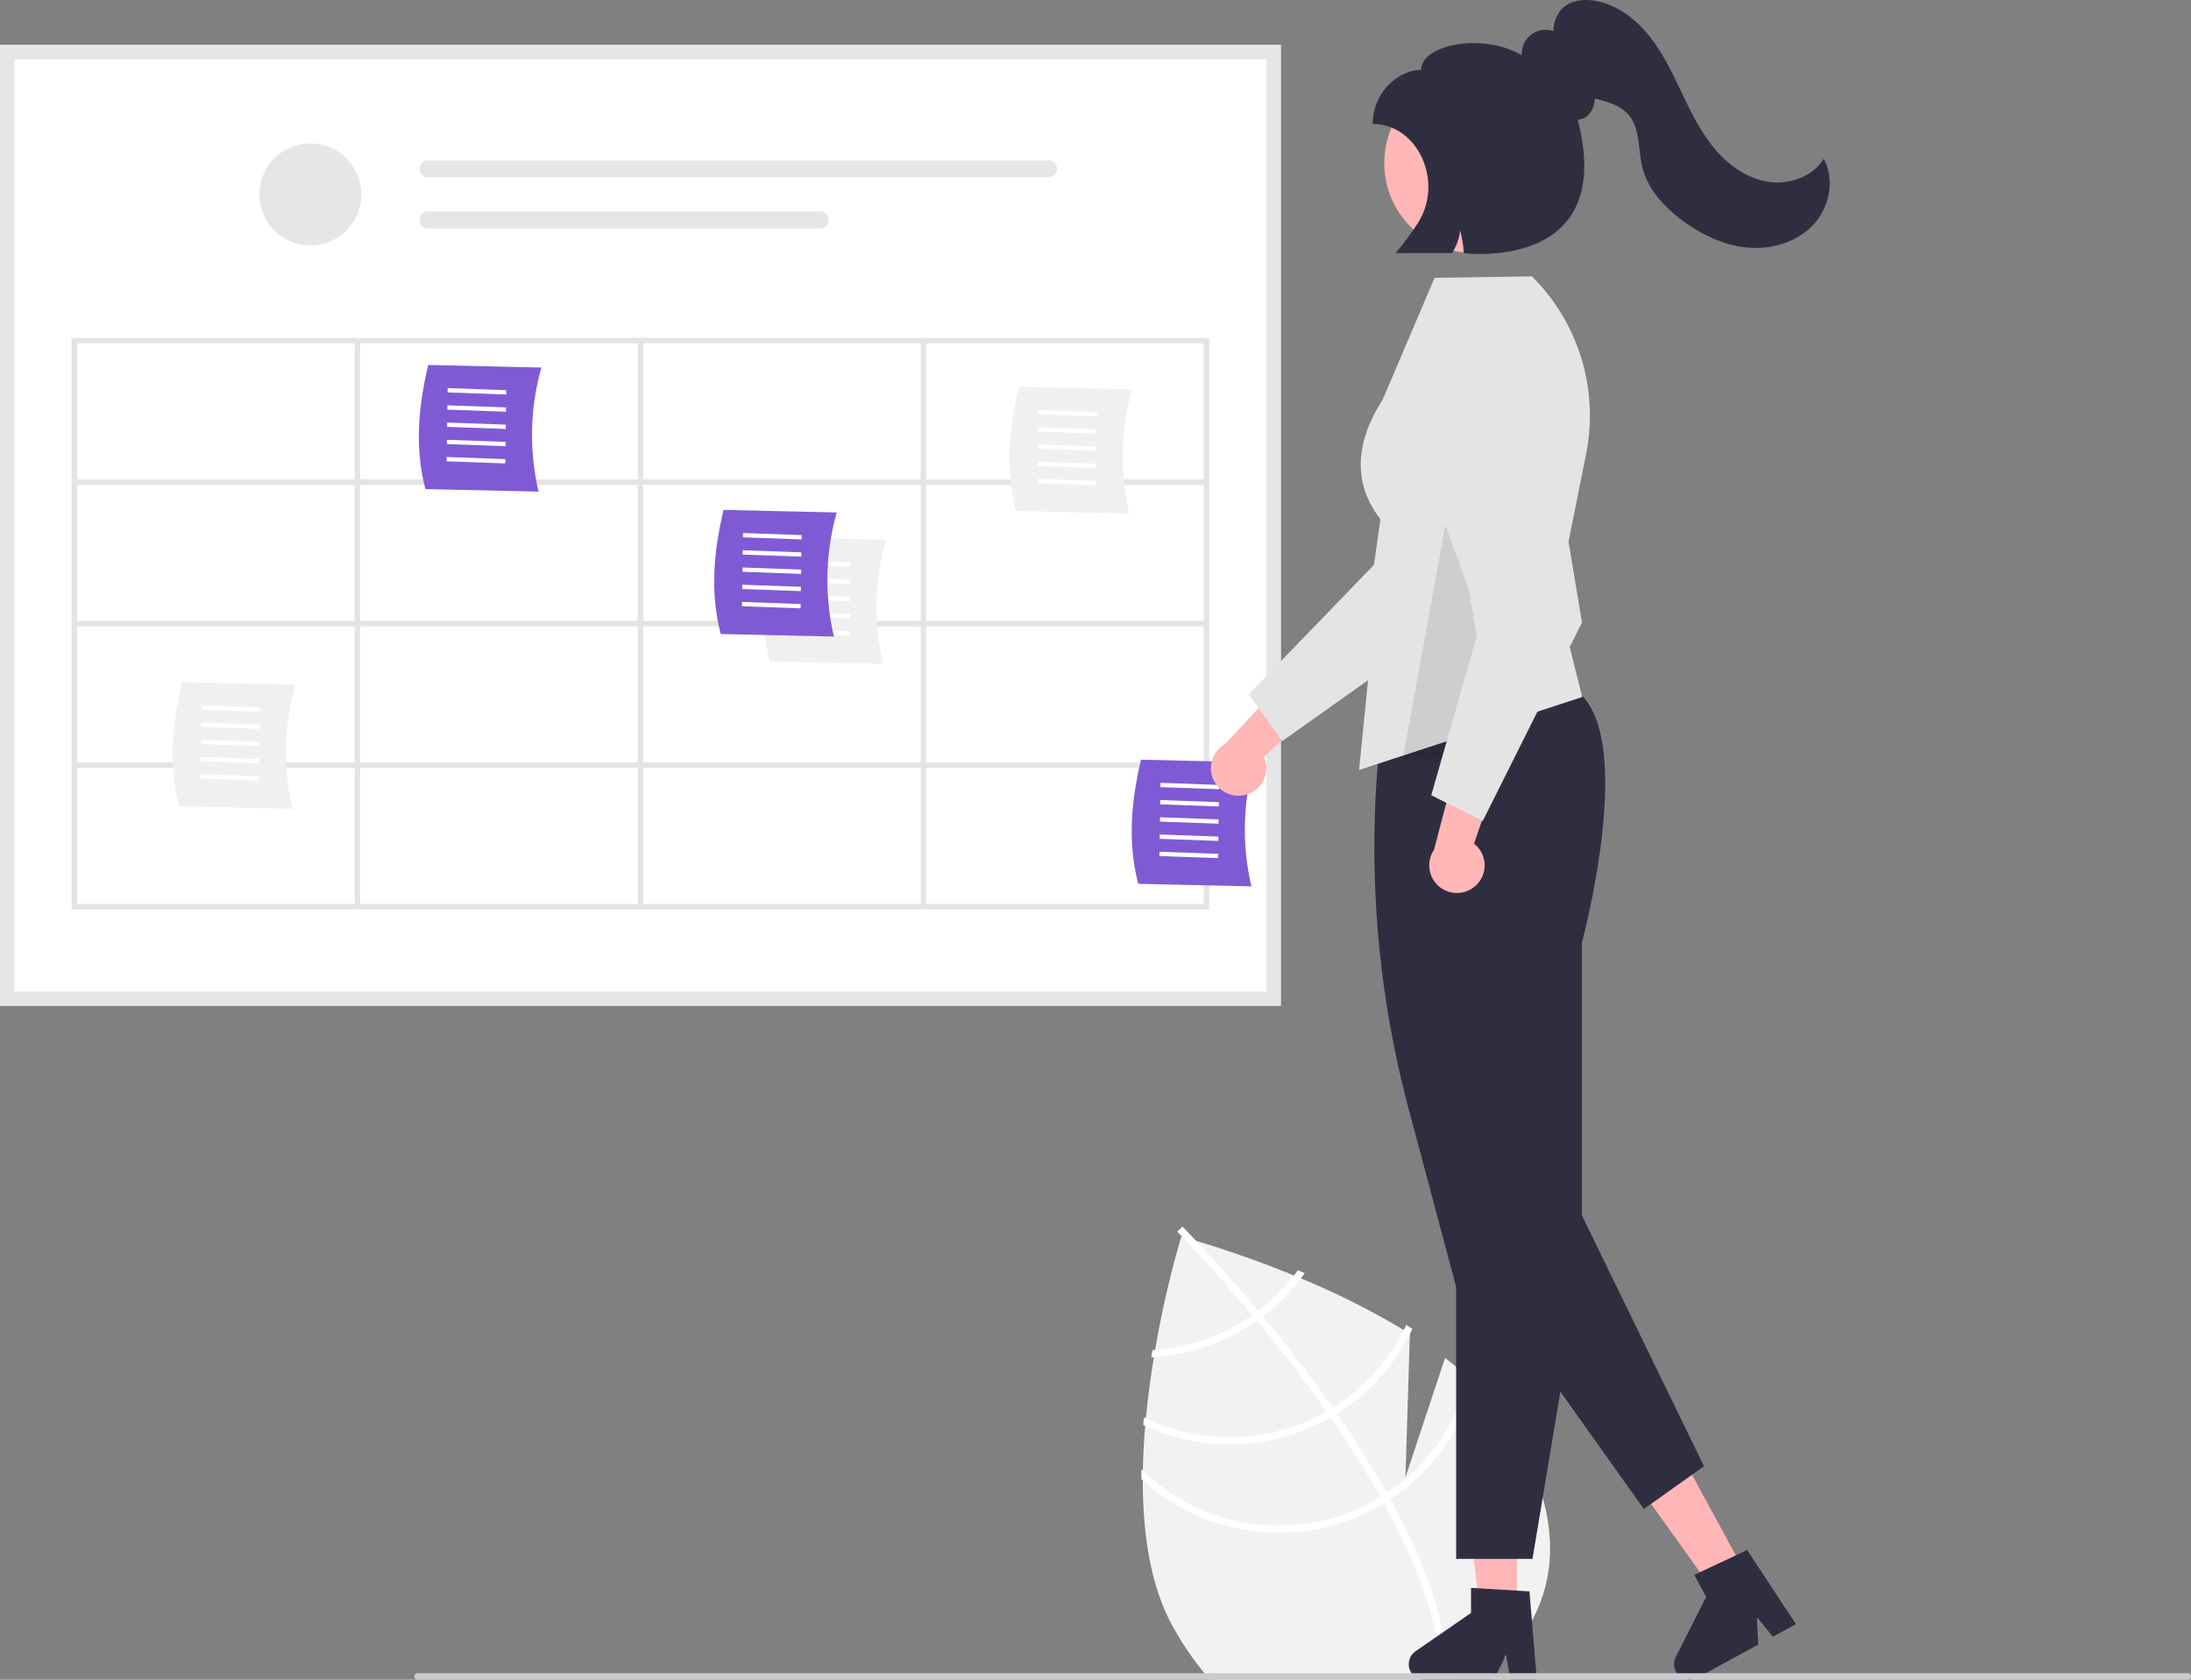 <svg data-name="Layer 1" xmlns="http://www.w3.org/2000/svg" width="801.197" height="614.273" viewBox="0 0 801.197 614.273" xmlns:xlink="http://www.w3.org/1999/xlink"><rect x="0" y="0" width="801.197" height="614.273" fill="#808080" stroke="none"/><path d="M743.174,755.175c-.781.666-1.587,1.316-2.401,1.957H641.901c-.567-.642-1.135-1.291-1.694-1.957a109.348,109.348,0,0,1-11.999-17.641c-8.117-14.623-10.914-33.793-10.914-53.318,0-1.193.008-2.385.033-3.578.091-5.477.395-10.963.847-16.358.082-.938.165-1.867.255-2.796.732-7.739,1.76-15.272,2.928-22.312.148-.896.296-1.785.452-2.665a365.995,365.995,0,0,1,9.557-41.425s.132.033.386.099c.732.206,2.484.691,5.058,1.456,7.089,2.105,20.404,6.349,35.759,12.657.839.337,1.686.691,2.541,1.053A283.267,283.267,0,0,1,712.728,629.237c.749.452,1.489.913,2.229,1.373v.066l-1.62,52.446,14.475-43.662q4.429,3.368,8.463,6.982c.74.658,1.48,1.332,2.196,2.031a81.027,81.027,0,0,1,15.461,19.286C775.586,706.8,766.498,735.502,743.174,755.175Z" transform="translate(-199.401 -142.864)" fill="#f2f2f2"/><path d="M729.234,757.132h-2.632c-.016-.65-.041-1.299-.082-1.957-1.061-19.73-9.523-41.516-21.046-62.545-.411-.765-.83-1.546-1.275-2.311-5.593-10.001-11.827-19.787-18.266-29.089-.494-.724-1.004-1.456-1.514-2.179-8.57-12.229-17.419-23.546-25.413-33.209-.559-.691-1.135-1.365-1.702-2.031-11.851-14.211-21.63-24.566-25.553-28.629-.584-.6-1.036-1.061-1.348-1.382-.288-.313-.461-.477-.494-.51l.921-.921.008-.025.938-.921c.033.041.6.584,1.603,1.628.847.864,2.007,2.072,3.43,3.586,4.967,5.264,13.183,14.22,22.691,25.577.551.658,1.118,1.341,1.686,2.023,6.489,7.838,13.521,16.72,20.487,26.268q2.627,3.602,5.099,7.147c.518.724,1.028,1.447,1.521,2.171q10.449,15.075,18.25,28.999l1.299,2.327c13.258,24.179,20.396,45.595,21.318,64.026C729.193,755.832,729.218,756.482,729.234,757.132Z" transform="translate(-199.401 -142.864)" fill="#fff"/><path d="M674.017,607.369c-.469.65-.946,1.291-1.447,1.925a70.242,70.242,0,0,1-13.068,12.92c-.716.526-1.448,1.069-2.196,1.595a72.04,72.04,0,0,1-6.333,3.948,70.825,70.825,0,0,1-29.163,8.751c-.329.033-.666.058-.995.074-.148.88-.288,1.76-.444,2.656.329-.016.658-.033.987-.066a73.306,73.306,0,0,0,30.898-9.104,75.178,75.178,0,0,0,6.752-4.227c.74-.518,1.464-1.061,2.179-1.604a73.267,73.267,0,0,0,13.924-13.891c.477-.633.946-1.275,1.406-1.916C675.662,608.068,674.831,607.714,674.017,607.369Z" transform="translate(-199.401 -142.864)" fill="#fff"/><path d="M713.625,627.378c-.288.625-.592,1.242-.897,1.859a70.842,70.842,0,0,1-25.955,28.415c-.773.485-1.554.954-2.352,1.398-.239.14-.493.288-.732.419a71.278,71.278,0,0,1-65.259,2.015c-.247-.115-.485-.23-.724-.345-.09.938-.173,1.875-.238,2.821.23.107.469.222.707.321a73.88,73.88,0,0,0,66.789-2.5c.329-.181.65-.362.971-.551.798-.461,1.587-.929,2.36-1.406a73.401,73.401,0,0,0,26.663-29.147c.321-.617.625-1.242.921-1.875C715.13,628.324,714.381,627.847,713.625,627.378Z" transform="translate(-199.401 -142.864)" fill="#fff"/><path d="M736.71,644.575c-.14.625-.28,1.25-.436,1.867a71.08,71.08,0,0,1-29.73,42.379c-.765.518-1.554,1.012-2.344,1.497-.847.51-1.694,1.02-2.566,1.497a71.459,71.459,0,0,1-84.307-11.177c-.189-.173-.37-.354-.551-.535,0,1.225-.008,2.434.008,3.652.164.156.337.313.51.461a74.083,74.083,0,0,0,85.623,9.91c.872-.477,1.727-.97,2.558-1.497.806-.477,1.587-.971,2.368-1.48a73.808,73.808,0,0,0,30.627-42.675c.156-.592.312-1.184.452-1.785C738.207,645.965,737.459,645.282,736.71,644.575Z" transform="translate(-199.401 -142.864)" fill="#fff"/><path d="M667.757,510.652H199.401v-351.389H667.757Z" transform="translate(-199.401 -142.864)" fill="#fff"/><circle cx="113.491" cy="71.094" r="18.643" fill="#e6e6e6"/><path d="M355.949,201.529a3.107,3.107,0,0,0,0,6.214H582.808a3.107,3.107,0,0,0,0-6.214Z" transform="translate(-199.401 -142.864)" fill="#e6e6e6"/><path d="M355.949,220.172a3.107,3.107,0,1,0-.013,6.214H499.358a3.107,3.107,0,1,0,0-6.214Z" transform="translate(-199.401 -142.864)" fill="#e6e6e6"/><path d="M667.757,510.652H199.401v-351.389H667.757Zm-463.113-5.242H662.515V164.505H204.643Z" transform="translate(-199.401 -142.864)" fill="#e6e6e6"/><path d="M225.579,266.422v209h416v-209Zm414,51.75h-101.5v-49.75h101.5Zm-205,0v-49.75h101.5v49.75Zm101.5,2v49.75h-101.5v-49.75Zm-103.5-2h-101.5v-49.75h101.5Zm0,2v49.75h-101.5v-49.75Zm-103.5,49.75h-101.5v-49.75h101.5Zm0,2v49.75h-101.5v-49.75Zm2,0h101.5v49.75h-101.5Zm101.5,51.75v49.75h-101.5v-49.75Zm2,0h101.5v49.75h-101.5Zm0-2v-49.75h101.5v49.75Zm103.5-49.75h101.5v49.75h-101.5Zm0-2v-49.75h101.5v49.75Zm-209-101.5v49.75h-101.5v-49.75Zm-101.5,155.25h101.5v49.75h-101.5Zm310.5,49.75v-49.75h101.5v49.75Z" transform="translate(-199.401 -142.864)" fill="#e4e4e4"/><path d="M396.351,322.649l-41.393-.937c-4.14-16.039-2.276-31.31,1.028-45.382l41.393.937A90.629,90.629,0,0,0,396.351,322.649Z" transform="translate(-199.401 -142.864)" fill="#805ad5"/><polygon points="163.676 143.496 163.698 141.921 185.143 142.687 185.12 144.262 163.676 143.496" fill="#fff"/><polygon points="163.586 149.796 163.608 148.221 185.052 148.988 185.03 150.563 163.586 149.796" fill="#fff"/><polygon points="163.495 156.096 163.518 154.521 184.962 155.288 184.94 156.863 163.495 156.096" fill="#fff"/><polygon points="163.405 162.396 163.427 160.821 184.872 161.588 184.849 163.163 163.405 162.396" fill="#fff"/><polygon points="163.315 168.696 163.337 167.121 184.782 167.888 184.759 169.463 163.315 168.696" fill="#fff"/><path d="M306.351,438.649l-41.393-.937c-4.14-16.039-2.276-31.31,1.028-45.382l41.393.937A90.629,90.629,0,0,0,306.351,438.649Z" transform="translate(-199.401 -142.864)" fill="#f0f0f0"/><polygon points="73.676 259.496 73.698 257.921 95.143 258.687 95.12 260.262 73.676 259.496" fill="#fff"/><polygon points="73.586 265.796 73.608 264.221 95.052 264.988 95.03 266.563 73.586 265.796" fill="#fff"/><polygon points="73.495 272.096 73.518 270.521 94.962 271.288 94.94 272.863 73.495 272.096" fill="#fff"/><polygon points="73.405 278.396 73.427 276.821 94.872 277.588 94.849 279.163 73.405 278.396" fill="#fff"/><polygon points="73.315 284.696 73.337 283.121 94.782 283.888 94.759 285.463 73.315 284.696" fill="#fff"/><path d="M522.351,385.649l-41.393-.937c-4.14-16.039-2.276-31.31,1.028-45.382l41.393.937A90.629,90.629,0,0,0,522.351,385.649Z" transform="translate(-199.401 -142.864)" fill="#f0f0f0"/><polygon points="289.676 206.496 289.698 204.921 311.143 205.687 311.12 207.262 289.676 206.496" fill="#fff"/><polygon points="289.586 212.796 289.608 211.221 311.052 211.988 311.03 213.563 289.586 212.796" fill="#fff"/><polygon points="289.495 219.096 289.518 217.521 310.962 218.288 310.94 219.863 289.495 219.096" fill="#fff"/><polygon points="289.405 225.396 289.427 223.821 310.872 224.588 310.849 226.163 289.405 225.396" fill="#fff"/><polygon points="289.315 231.696 289.337 230.121 310.782 230.888 310.759 232.463 289.315 231.696" fill="#fff"/><path d="M504.351,375.649l-41.393-.937c-4.14-16.039-2.276-31.31,1.028-45.382l41.393.937A90.629,90.629,0,0,0,504.351,375.649Z" transform="translate(-199.401 -142.864)" fill="#805ad5"/><polygon points="271.676 196.496 271.698 194.921 293.143 195.687 293.12 197.262 271.676 196.496" fill="#fff"/><polygon points="271.586 202.796 271.608 201.221 293.052 201.988 293.03 203.563 271.586 202.796" fill="#fff"/><polygon points="271.495 209.096 271.518 207.521 292.962 208.288 292.94 209.863 271.495 209.096" fill="#fff"/><polygon points="271.405 215.396 271.427 213.821 292.872 214.588 292.849 216.163 271.405 215.396" fill="#fff"/><polygon points="271.315 221.696 271.337 220.121 292.782 220.888 292.759 222.463 271.315 221.696" fill="#fff"/><path d="M657.017,466.999l-41.393-.937c-4.14-16.039-2.276-31.31,1.028-45.382l41.393.937A90.629,90.629,0,0,0,657.017,466.999Z" transform="translate(-199.401 -142.864)" fill="#805ad5"/><polygon points="424.342 287.845 424.365 286.27 445.809 287.037 445.786 288.612 424.342 287.845" fill="#fff"/><polygon points="424.252 294.145 424.274 292.57 445.719 293.337 445.696 294.912 424.252 294.145" fill="#fff"/><polygon points="424.161 300.446 424.184 298.871 445.628 299.637 445.606 301.212 424.161 300.446" fill="#fff"/><polygon points="424.071 306.746 424.094 305.171 445.538 305.937 445.515 307.512 424.071 306.746" fill="#fff"/><polygon points="423.981 313.046 424.003 311.471 445.448 312.238 445.425 313.813 423.981 313.046" fill="#fff"/><path d="M612.351,330.649l-41.393-.937c-4.14-16.039-2.276-31.31,1.028-45.382l41.393.937A90.629,90.629,0,0,0,612.351,330.649Z" transform="translate(-199.401 -142.864)" fill="#f0f0f0"/><polygon points="379.676 151.496 379.698 149.921 401.143 150.687 401.12 152.262 379.676 151.496" fill="#fff"/><polygon points="379.586 157.796 379.608 156.221 401.052 156.988 401.03 158.563 379.586 157.796" fill="#fff"/><polygon points="379.495 164.096 379.518 162.521 400.962 163.288 400.94 164.863 379.495 164.096" fill="#fff"/><polygon points="379.405 170.396 379.427 168.821 400.872 169.588 400.849 171.163 379.405 170.396" fill="#fff"/><polygon points="379.315 176.696 379.337 175.121 400.782 175.888 400.759 177.463 379.315 176.696" fill="#fff"/><path d="M654.785,433.554a10.056,10.056,0,0,0,6.786-13.846L687.67,395.299l-18.056-4.339-22.016,23.845a10.11,10.11,0,0,0,7.186,18.75Z" transform="translate(-199.401 -142.864)" fill="#ffb6b6"/><path d="M668.267,413.892l-12.172-17.161,45.718-47.287,10.616-74.536a25.353,25.353,0,0,1,33.196-20.45h0a25.38,25.38,0,0,1,15.927,32.122l-27.085,80.358Z" transform="translate(-199.401 -142.864)" fill="#e4e4e4"/><polygon points="554.708 588.617 541.196 588.616 534.768 536.499 554.711 536.5 554.708 588.617" fill="#ffb6b6"/><path d="M761.378,757.136h-9.588l-1.711-9.052-4.383,9.052h-25.429a5.716,5.716,0,0,1-3.248-10.42l20.307-14.025v-9.151l21.359,1.275Z" transform="translate(-199.401 -142.864)" fill="#2f2e41"/><polygon points="638.069 574.867 626.2 581.325 595.643 538.619 613.16 529.088 638.069 574.867" fill="#ffb6b6"/><path d="M856.117,736.792l-8.422,4.583-5.83-7.133.477,10.046-22.336,12.154a5.716,5.716,0,0,1-7.834-7.6l11.134-22.025-4.374-8.038,19.371-9.089Z" transform="translate(-199.401 -142.864)" fill="#2f2e41"/><path d="M759.802,712.922H731.878V613.487l-17.287-64.826a371.106,371.106,0,0,1-9.709-142.301l.024-.195.15-.126c.444-.373,44.689-36.957,72.675-8.971,18.864,18.864,1.138,86.696.146,90.419V604.422Z" transform="translate(-199.401 -142.864)" fill="#2f2e41"/><path d="M696.378,424.422l9-90c-1.169-2.454-18-18-.402-45.333l19.008-44.618,35.597-.553.15.15a71.703,71.703,0,0,1,19.648,64.894l-10.489,52.447,9.088,36.354Z" transform="translate(-199.401 -142.864)" fill="#e4e4e4"/><polygon points="543.742 471.137 601.106 551.824 623.111 536.179 575.202 437.728 543.742 471.137" fill="#2f2e41"/><circle cx="539.056" cy="59.668" r="32.87" fill="#ffb6b6"/><polygon points="530.977 178.558 539.977 232.558 530.977 277.558 512.977 277.558 521.159 232.558 530.977 178.558" opacity="0.1"/><path d="M738.965,466.787a10.056,10.056,0,0,0-.532-15.41l11.532-33.823-17.972,4.673-8.196,31.402A10.11,10.11,0,0,0,738.965,466.787Z" transform="translate(-199.401 -142.864)" fill="#ffb6b6"/><path d="M741.602,443.093l-18.818-9.409L740.853,370.44l-25.729-70.755a25.353,25.353,0,0,1,19.658-33.671h0A25.38,25.38,0,0,1,763.957,286.854l13.941,83.646Z" transform="translate(-199.401 -142.864)" fill="#e4e4e4"/><path d="M1000.599,755.942a1.187,1.187,0,0,1-1.19,1.19h-647.29a1.19,1.19,0,1,1,0-2.38h647.29A1.193,1.193,0,0,1,1000.599,755.942Z" transform="translate(-199.401 -142.864)" fill="#cacaca"/><path d="M866.296,200.925c-4.147,6.732-12.931,9.7-20.722,8.352-7.791-1.348-14.561-6.377-19.562-12.501-5-6.125-8.459-13.335-11.863-20.471-3.404-7.137-6.847-14.352-11.822-20.497-4.975-6.145-11.71-11.213-19.49-12.624-4.234-.768-9.03-.261-12.119,2.734a11.802,11.802,0,0,0-3.238,8.331,8.703,8.703,0,0,0-11.582,8.637c-.115-.002-.229-.01-.344-.01-14.496-8.242-36.499-3.454-36.499,5.546-7.954,0-17.676,7.855-17.676,19.784v0c16.448,0,26.128,21.075,16.526,36.186a103.288,103.288,0,0,1-8.18,11.031H730.293a17.137,17.137,0,0,0,3.018-8.371,38.504,38.504,0,0,1,1.346,8.371s56.185,7.24,41.683-48.763a5.868,5.868,0,0,0,2.718-.824c2.19-1.32,3.382-4.111,3.591-6.943q.813.217,1.621.434c3.866,1.044,7.881,2.396,10.534,5.394,4.484,5.068,3.541,12.761,5.169,19.329,1.964,7.921,7.838,14.328,14.364,19.228,7.011,5.265,15.201,9.265,23.93,10.096,8.729.83,18.017-1.824,24.065-8.172S870.487,208.626,866.296,200.925Z" transform="translate(-199.401 -142.864)" fill="#2f2e41"/></svg>